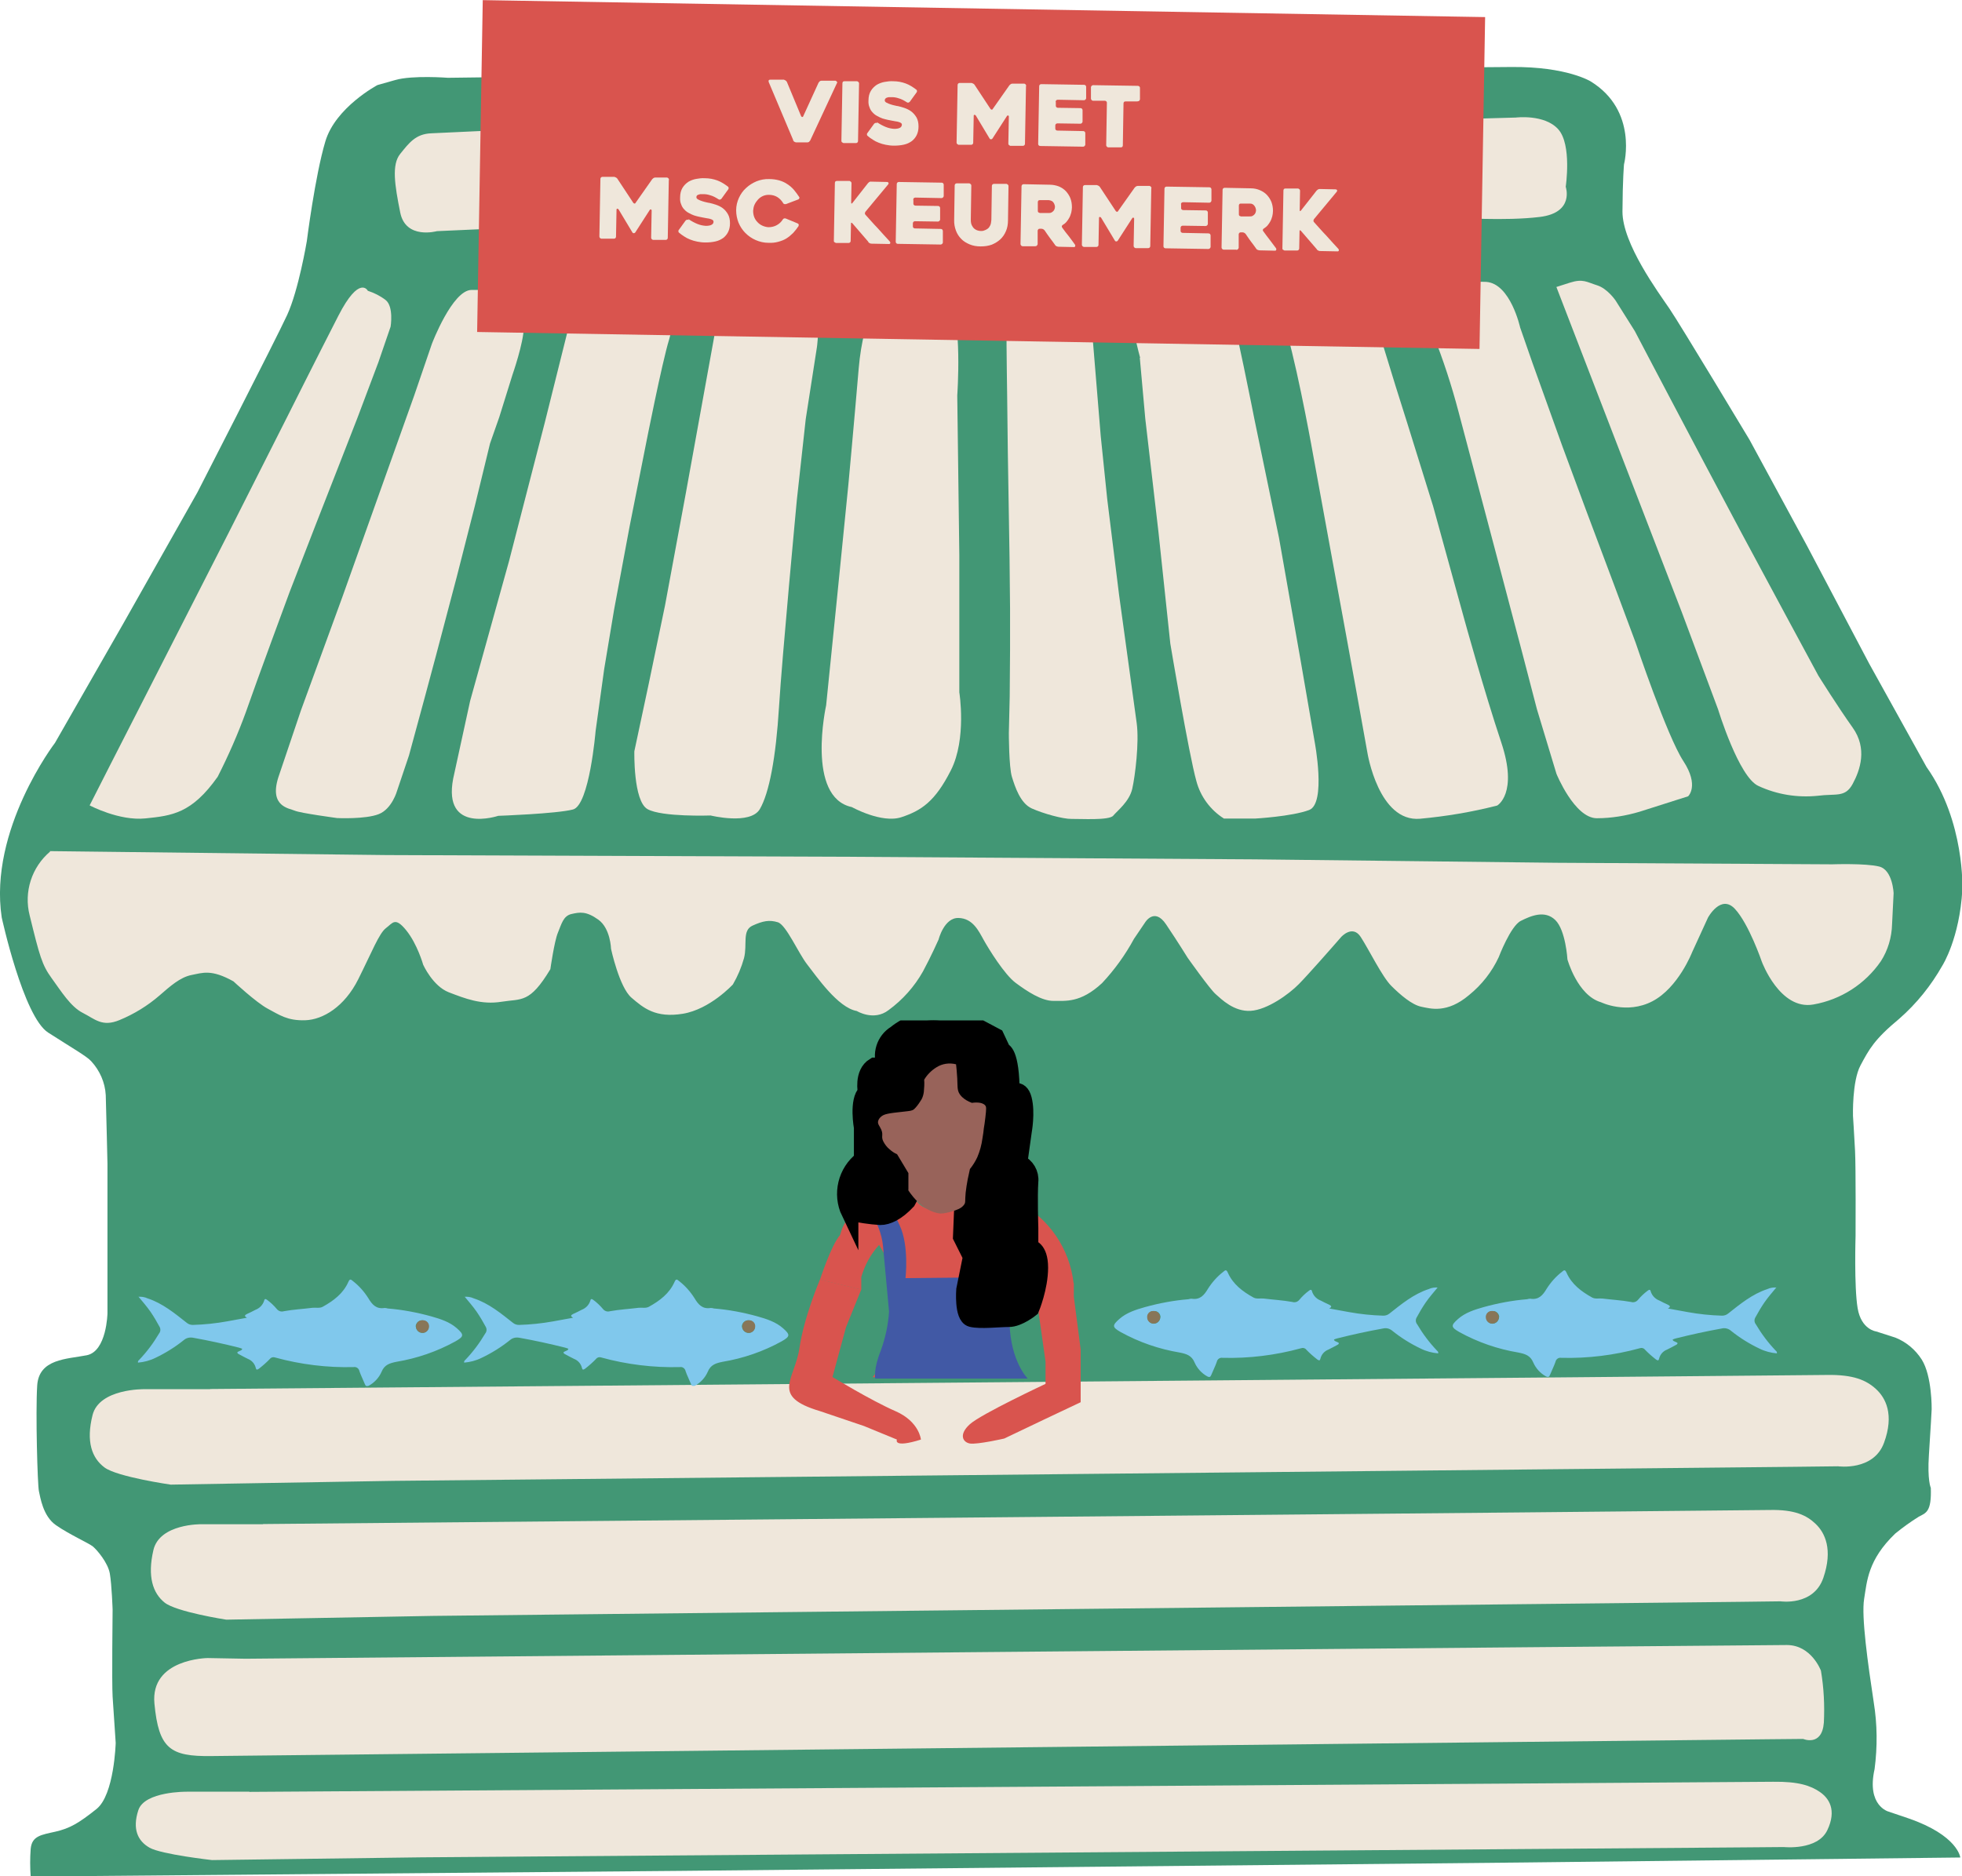 <?xml version="1.0" encoding="UTF-8"?>
<svg id="Laag_2" data-name="Laag 2" xmlns="http://www.w3.org/2000/svg" xmlns:xlink="http://www.w3.org/1999/xlink" viewBox="0 0 114.47 109.49">
  <defs>
    <style>
      .cls-1, .cls-2 {
        fill: none;
      }

      .cls-3 {
        clip-path: url(#clippath);
      }

      .cls-4 {
        fill: #efe7db;
      }

      .cls-5 {
        fill: #80c8ec;
      }

      .cls-6 {
        fill: #98635a;
      }

      .cls-7 {
        fill: #d9544e;
      }

      .cls-8 {
        fill: #429775;
      }

      .cls-9 {
        fill: #4159a5;
      }

      .cls-10 {
        fill: #887658;
      }

      .cls-11 {
        clip-path: url(#clippath-1);
      }

      .cls-12 {
        clip-path: url(#clippath-4);
      }

      .cls-13 {
        clip-path: url(#clippath-3);
      }

      .cls-14 {
        clip-path: url(#clippath-2);
      }

      .cls-15 {
        clip-path: url(#clippath-6);
      }

      .cls-16 {
        clip-path: url(#clippath-5);
      }

      .cls-2 {
        stroke: #000;
        stroke-miterlimit: 10;
      }

      .cls-17 {
        isolation: isolate;
      }
    </style>
    <clipPath id="clippath">
      <rect class="cls-1" x="0" y="3.9" width="114.47" height="105.59"/>
    </clipPath>
    <clipPath id="clippath-1">
      <rect class="cls-1" x="46.05" y="59.55" width="17" height="24.71"/>
    </clipPath>
    <clipPath id="clippath-2">
      <rect class="cls-1" x="23.04" y="6.83" width="68.4" height="6.74"/>
    </clipPath>
    <clipPath id="clippath-3">
      <rect class="cls-1" x="33.43" y="68.24" width="6.22" height="18.93" transform="translate(-41.78 112.92) rotate(-89.03)"/>
    </clipPath>
    <clipPath id="clippath-4">
      <rect class="cls-1" x="14.39" y="68.24" width="6.22" height="18.93" transform="translate(-60.49 93.89) rotate(-89.03)"/>
    </clipPath>
    <clipPath id="clippath-5">
      <rect class="cls-1" x="64.99" y="74.06" width="18.93" height="6.22" transform="translate(-1.3 1.28) rotate(-.97)"/>
    </clipPath>
    <clipPath id="clippath-6">
      <rect class="cls-1" x="84.76" y="74.06" width="18.93" height="6.22" transform="translate(-1.3 1.61) rotate(-.97)"/>
    </clipPath>
  </defs>
  <g id="Laag_1-2" data-name="Laag 1">
    <g id="Group_902" data-name="Group 902">
      <g id="Group_380" data-name="Group 380">
        <g class="cls-3">
          <g id="Group_379" data-name="Group 379">
            <path id="Path_11608" data-name="Path 11608" class="cls-8" d="m22.03,4.96s-2.46,1.3-3.05,3.3c-.6,2.01-1.08,5.82-1.08,5.82,0,0-.48,2.86-1.15,4.31s-5.23,10.34-5.23,10.34l-4.35,7.7-3.96,6.92S-.67,48.42.1,53.54c0,0,1.26,5.79,2.71,6.72s2.25,1.38,2.51,1.67c.5.54.81,1.24.85,1.98.03.96.1,4,.1,4v8.73s-.04,2.22-1.21,2.45-2.79.2-2.89,1.77.02,5.82.1,6.16.23,1.46,1,1.99c.76.53,1.92,1.05,2.15,1.24s.88.94.99,1.59.16,2.09.16,2.09c0,0-.05,4.28,0,5.08s.18,2.7.18,2.7c0,0-.08,3.03-1.12,3.86s-1.56,1.13-2.39,1.32-1.38.24-1.45,1.01c-.04.53-.04,1.07,0,1.61l37.87-.33,49.29-.49,25.42-.29s-.13-1.29-3.04-2.29l-1.15-.39s-1.29-.34-.81-2.48c.17-1.3.16-2.61-.05-3.9-.34-2.25-.73-5-.56-6.03s.21-2.27,1.81-3.81c.44-.36.9-.69,1.38-.99.42-.22.75-.28.7-1.68,0,0-.21-.44-.11-1.93s.16-2.66.16-2.66c0,0,.03-1.93-.58-2.9-.37-.58-.91-1.03-1.54-1.28l-1.12-.36s-.87-.1-1.08-1.36-.12-4.21-.12-4.21c0,0,.02-4-.03-4.97s-.12-2.03-.12-2.03c0,0-.06-2.03.44-2.96s.79-1.5,2.25-2.71c1.02-.89,1.87-1.95,2.53-3.12,0,0,1-1.57,1.16-4.42,0,0,.17-3.97-2.09-7.16l-3.35-6.04-3.64-6.9-3.34-6.16s-4.03-6.71-4.67-7.65-2.75-3.8-2.74-5.67.09-2.75.09-2.75c0,0,.83-3.12-1.93-4.83,0,0-1.38-.88-4.64-.85s-8.75.07-8.75.07l-12.56.1-13.17.13-14.13.16-13.44.17s-2.06-.16-3.07.13l-1.02.29Z"/>
            <path id="Path_11609" data-name="Path 11609" class="cls-4" d="m21.46,16.97s-.48-.96-1.72,1.46-2.97,5.87-2.97,5.87l-3.42,6.77-4.69,9.2-2.2,4.31-1.23,2.42s1.72.92,3.26.76,2.69-.28,4.21-2.43c.62-1.22,1.17-2.47,1.64-3.76.62-1.79,2.56-7.03,2.56-7.03l1.5-3.87,1.47-3.76.99-2.54,1.22-3.24.71-2.07s.19-1.17-.29-1.55c-.31-.24-.67-.42-1.04-.54"/>
            <path id="Path_11610" data-name="Path 11610" class="cls-4" d="m17.56,41.45l2.4-6.57,4.21-11.81,1.03-3.01s1.19-3.13,2.31-3.14,1.91.08,2.37.6.69.69.68,1.59-.66,2.76-.66,2.76l-.77,2.47-.54,1.54-.89,3.66-1.05,4.12-1.19,4.51-.66,2.46-.94,3.46-.69,2.05s-.29,1.06-1.07,1.37-2.43.23-2.43.23c0,0-2.16-.29-2.47-.43s-1.51-.22-.96-1.95"/>
            <path id="Path_11611" data-name="Path 11611" class="cls-4" d="m27.43,40.9l.96-3.45,1.31-4.71,2.09-8.1,1.41-5.65s.87-2.66,3.31-2.19,2.95,1.65,2.53,3.01-1.36,6.14-1.36,6.14l-.95,4.79-.9,4.83-.58,3.48-.5,3.61s-.36,4.33-1.32,4.58-4.36.37-4.36.37c0,0-3.25,1.09-2.63-2.17"/>
            <path id="Path_11612" data-name="Path 11612" class="cls-4" d="m41.85,18.65l-1.84,10.15-1.21,6.53-.95,4.57-.84,3.94s-.07,2.91.77,3.38,3.68.37,3.68.37c0,0,2.31.57,2.87-.37.55-.94.94-3.02,1.12-5.96.18-2.94,1.04-12.08,1.04-12.08l.52-4.73.65-4.18s.48-3.12-1.1-3.3-2.44-.29-2.44-.29c0,0-1.76.27-2.27,1.96"/>
            <path id="Path_11613" data-name="Path 11613" class="cls-4" d="m51.46,16.98s-1.09,1.34-1.36,4.52-.6,6.75-.6,6.75l-.65,6.5-.65,6.41s-1.19,5.37,1.5,5.94c0,0,1.74.97,2.89.59s1.96-.9,2.89-2.74.49-4.55.49-4.55v-8s-.12-9.32-.12-9.32c0,0,.32-4.53-.5-5.57,0,0-.59-.71-1.17-.77-.53-.03-1.07-.03-1.6,0l-1.11.23Z"/>
            <path id="Path_11614" data-name="Path 11614" class="cls-4" d="m60.19,16.75c-.89.31-1.48,1.15-1.47,2.1,0,1.64.04,4.15.04,4.15l.04,3.4.1,6.13.03,2.95v2.47s-.02,2.7-.02,2.7l-.05,2.13s0,1.98.18,2.56.49,1.54,1.16,1.84,1.82.62,2.32.61,2.19.1,2.43-.19.94-.82,1.11-1.57.41-2.71.26-3.82-1.03-7.5-1.03-7.5l-.69-5.58-.38-3.69-.26-3.16-.23-2.79s-.37-2.21-1.21-2.71-1.8-.14-1.8-.14l-.51.14Z"/>
            <path id="Path_11615" data-name="Path 11615" class="cls-4" d="m66.52,20.88s-.68-2.44-.43-3.07.66-1.15,1.16-1.11,2.88-.26,2.88-.26c0,0,1.02-.55,1.47.83s1.59,7.21,1.59,7.21l1.43,6.9,1.26,7.15.82,4.75s.69,3.61-.32,3.99-3.16.5-3.16.5h-1.81c-.79-.5-1.37-1.28-1.61-2.19-.44-1.56-1.52-8.02-1.52-8.02l-.69-6.5-.77-6.62-.32-3.56Z"/>
            <path id="Path_11616" data-name="Path 11616" class="cls-4" d="m75.89,16.69s-1.52.15-.79,2.78c.73,2.63,1.53,7.17,1.53,7.17l1.11,6.07.79,4.31.59,3.24.66,3.67s.65,4.06,3.07,3.85c1.52-.14,3.02-.39,4.5-.77,0,0,1.24-.69.24-3.68s-2.16-7.2-2.16-7.2l-1.82-6.6-1.49-4.79-.69-2.19-.83-2.7-.9-2.37s-.29-.99-1.29-1.04-2.53.27-2.53.27"/>
            <path id="Path_11617" data-name="Path 11617" class="cls-4" d="m83.62,17.34s-.8.3,0,2.19c.58,1.46,1.07,2.96,1.47,4.48l2.12,8.01,1.58,5.99.88,3.38,1.14,3.77s1.05,2.58,2.35,2.59c.85,0,1.69-.14,2.5-.38l2.83-.9s.67-.61-.28-2.06-2.78-6.9-2.78-6.9l-1.27-3.41-1.64-4.37-1.37-3.7-1.74-4.85-.72-2.07s-.56-2.56-1.98-2.66-3.11.86-3.11.86"/>
            <path id="Path_11618" data-name="Path 11618" class="cls-4" d="m90.81,16.76l7.31,18.96,2.12,5.68s1.21,3.97,2.36,4.47c1.08.5,2.27.69,3.45.57,1.08-.14,1.6.12,2.04-.69s.87-2.07,0-3.29-2-3.03-2-3.03l-1.76-3.26-2.71-5.04-2.19-4.12-1.9-3.6-1.29-2.45-.86-1.64-1.12-1.78s-.47-.7-1.08-.89-.82-.4-1.6-.15l-.78.25Z"/>
            <path id="Path_11619" data-name="Path 11619" class="cls-4" d="m14.33,96.8l-2.21-.04s-3.36.03-3.11,2.66.92,3.09,3.31,3.06c2.39-.03,90.77-.98,90.77-.98l2.11-.02s1.1.47,1.21-.95c.05-1.01,0-2.03-.17-3.03,0,0-.55-1.5-1.99-1.5s-89.92.8-89.92.8"/>
            <path id="Path_11620" data-name="Path 11620" class="cls-4" d="m15.35,88.95h-3.6s-2.44-.04-2.8,1.51-.03,2.51.65,3.06c.68.55,3.6,1,3.6,1l12.09-.22,76.22-.82,2.37-.03s1.93.29,2.5-1.37.09-2.63-.44-3.14-1.22-.85-2.69-.82-87.9.82-87.9.82"/>
            <path id="Path_11621" data-name="Path 11621" class="cls-4" d="m14.54,104.56h-3.64s-2.47-.03-2.83,1.08-.03,1.8.66,2.19,3.64.72,3.64.72l12.23-.16,77.08-.58,2.4-.02s1.96.21,2.53-.98.09-1.88-.44-2.24-1.23-.61-2.72-.59-88.89.59-88.89.59"/>
            <path id="Path_11622" data-name="Path 11622" class="cls-4" d="m12.27,81.07h-3.87s-2.61-.04-3,1.51-.04,2.51.7,3.06,3.86,1,3.86,1l12.97-.22,81.77-.82,2.54-.03s2.07.29,2.68-1.37.09-2.63-.47-3.14-1.3-.85-2.89-.82-94.31.82-94.31.82"/>
            <path id="Path_11623" data-name="Path 11623" class="cls-4" d="m2.93,49.69c-1.08.91-1.55,2.36-1.2,3.73.58,2.37.72,2.89,1.28,3.66s1.11,1.67,1.82,2.03,1.13.84,2.14.42c.85-.35,1.65-.84,2.34-1.44.61-.53,1.2-1.06,1.86-1.19s1.16-.35,2.45.37c0,0,1.33,1.24,2.01,1.6s1.13.7,2.17.67,2.3-.79,3.1-2.39,1.22-2.69,1.62-2.99.53-.67,1.18.13.99,2.01.99,2.01c0,0,.56,1.25,1.5,1.61s1.89.74,3.07.55,1.64.11,2.85-1.9c0,0,.23-1.63.44-2.13s.31-.98.79-1.09.86-.18,1.57.33.74,1.7.74,1.7c0,0,.48,2.24,1.19,2.85s1.41,1.2,3,.94,2.92-1.71,2.92-1.71c.28-.48.5-1,.65-1.54.2-.79-.12-1.61.49-1.89s.99-.35,1.48-.2,1.2,1.81,1.72,2.47,1.78,2.52,2.89,2.71c0,0,.99.61,1.85-.05.82-.6,1.51-1.37,2.01-2.26.47-.87.91-1.86.91-1.86,0,0,.32-1.28,1.16-1.26s1.18.76,1.47,1.28,1.21,2.02,1.87,2.51,1.52,1.06,2.21,1.05,1.56.14,2.83-1.04c.73-.78,1.35-1.64,1.86-2.58l.65-.96s.54-.9,1.22.11,1.26,1.95,1.26,1.95c0,0,1.28,1.81,1.63,2.12s1.08,1.04,2.05.98,2.23-.97,2.81-1.56,1.98-2.19,1.98-2.19l.49-.56s.66-.74,1.14,0,1.25,2.32,1.78,2.85,1.21,1.11,1.75,1.22,1.5.41,2.79-.68c.74-.6,1.33-1.35,1.73-2.21,0,0,.69-1.82,1.29-2.12s1.4-.64,2.01-.05.71,2.3.71,2.3c0,0,.58,2.1,1.96,2.5,0,0,1.49.73,3-.06s2.31-2.85,2.31-2.85l.93-2.03s.75-1.39,1.57-.51,1.57,3.08,1.57,3.08c0,0,1.05,2.85,3.01,2.5,1.6-.28,3.02-1.19,3.94-2.53.41-.64.63-1.39.65-2.15l.09-1.81s-.05-1.36-.84-1.56-2.74-.13-2.74-.13l-16.09-.09-17.6-.2-23.84-.15-26.82-.1-19.66-.23Z"/>
          </g>
        </g>
      </g>
      <g id="Group_391" data-name="Group 391">
        <g class="cls-11">
          <g id="Group_390" data-name="Group 390">
            <path id="Path_11624" data-name="Path 11624" class="cls-7" d="m51.3,79.88c.69-.93,1.08-2.05,1.11-3.2.14-1.05-.06-2.13-.56-3.06l-.56-.97c-.49.54-.84,1.18-1.04,1.88v.73l-2.41-.58s.65-2.01,1.17-2.6c.05-.18.11-.36.19-.53.19-.39.47-.73.82-.99.98-.59,2.05-1.03,3.16-1.3,0,.27.09.53.24.76.32.47.93.7,1.58.62.17,0,.34-.02.5-.08.39-.16.71-.47.87-.86.19-.13.41-.2.64-.23.39-.04.66.11,1.05.27.43.17.87.31,1.33.41,1.81.94,3.03,2.73,3.25,4.76l-1.52.13-.76-.04c-.07-.04-.13-.08-.19-.13-.31-.28-.33-.66-.41-.97-.11-.37-.3-.71-.57-.99-.24.35-.44.71-.61,1.1-.29.66-.55,1.54-.43,2.41l1.05,2.79.35,1.16h-8.64l.38-.48Z"/>
            <path id="Path_11625" data-name="Path 11625" class="cls-7" d="m47.84,74.67s-.93,2.17-1.2,4.01-1.72,2.8,1.2,3.67l2.57.87,1.92.79s-.26.52,1.4,0c0,0-.09-1.05-1.49-1.66s-3.67-1.99-3.67-1.99l.79-2.91.89-2.2-2.41-.58Z"/>
            <path id="Path_11626" data-name="Path 11626" class="cls-7" d="m60.37,75l.63,4.46v1.3s-3.74,1.75-4.41,2.35-.42,1.06,0,1.13,2-.29,2-.29l2.41-1.15,2.05-.97v-3.08l-.4-3.08v-.79l-2.28.1Z"/>
            <path id="Path_11627" data-name="Path 11627" class="cls-9" d="m50.25,70.04s1.13,1.15,1.27,2.7.35,3.8.35,3.8c-.05.79-.22,1.56-.49,2.3-.42,1.04-.32,1.61-.32,1.61h8.9s-.99-.98-1.06-3.22,0-2.7,0-2.7l-6.07.06s.22-1.89-.34-3.08-.7-1.47-.7-1.47h-1.55Z"/>
            <path id="Path_11628" data-name="Path 11628" d="m49.58,70.75c-.51-1.07-.2-2.35.74-3.07v-1.88s-.29-1.58.23-2.05c0,0-.23-1.11.47-1.53h.65c-.3-.68-.05-1.49.59-1.88.72-.59,1.64-.87,2.56-.77,1.6.15,2.31.42,2.31.42l.96.51.39.83s.51,0,.51,2.5c0,0,.51-.45.71.32s0,1.86,0,1.86l-.26,1.86c.43.18.69.63.64,1.09-.06.83,0,2.7,0,2.7v1.16s.57,0,.57,1.16-.51,2.38-.51,2.38c0,0-.71.58-1.28.58s-1.67.13-2.18,0-.39-1.67-.39-1.67l.39-1.93-.58-1.16.09-2.17s.09-1.79.54-2.42.54-3.05.54-3.05c0,0-1.52,0-1.52-1.08l-.09-1.17s-.99-.54-1.53.72c0,0-.18,1.61-.72,1.79s-1.7.18-1.7.63.2.99.72,1.79c.48.73.7.83.81,1.27.15.6-.08,1.19-.31,1.6-.62.66-1.16.9-1.57.9-.6-.04-1.19-.13-1.78-.26"/>
            <path id="Path_11629" data-name="Path 11629" class="cls-2" d="m49.58,70.75c-.51-1.07-.2-2.35.74-3.07v-1.88s-.29-1.58.23-2.05c0,0-.23-1.11.47-1.53h.65c-.3-.68-.05-1.49.59-1.88.72-.59,1.64-.87,2.56-.77,1.6.15,2.31.42,2.31.42l.96.51.39.83s.51,0,.51,2.5c0,0,.51-.45.71.32s0,1.86,0,1.86l-.26,1.86c.43.18.69.63.64,1.09-.06.83,0,2.7,0,2.7v1.16s.57,0,.57,1.16-.51,2.38-.51,2.38c0,0-.71.58-1.28.58s-1.67.13-2.18,0-.39-1.67-.39-1.67l.39-1.93-.58-1.16.09-2.17s.09-1.79.54-2.42.54-3.05.54-3.05c0,0-1.52,0-1.52-1.08l-.09-1.17s-.99-.54-1.53.72c0,0-.18,1.61-.72,1.79s-1.7.18-1.7.63.2.99.72,1.79c.48.73.7.83.81,1.27.15.6-.08,1.19-.31,1.6-.62.66-1.16.9-1.57.9-.6-.04-1.19-.13-1.78-.26Z"/>
            <path id="Path_11630" data-name="Path 11630" class="cls-6" d="m52.98,69.44s.77,1.29,1.91,1.38c.22-.01.43-.06.64-.12.29-.09.57-.18.72-.4.1-.14.04-.19.09-.7.03-.26.07-.52.12-.78.05-.25.1-.46.13-.6.17-.21.32-.45.43-.69.15-.35.25-.72.3-1.1.04-.24.07-.44.08-.58.03-.17.06-.38.09-.64.06-.52.06-.62-.01-.7-.18-.22-.64-.17-.78-.15-.49-.19-.67-.43-.75-.58-.1-.21-.08-.37-.1-.84-.02-.36-.05-.65-.07-.83-.39-.1-.81-.04-1.15.18-.29.18-.54.43-.71.72.02.24,0,.48-.02.71-.02.15-.06.3-.13.43-.03.05-.06.09-.09.14-.1.16-.22.32-.36.45-.11.08-.21.09-.57.13-.94.1-1.18.14-1.36.31-.08.07-.14.16-.16.26-.03.17.09.26.19.49.13.32-.03.39.12.69.09.17.21.33.36.45.13.12.28.22.44.29l.66,1.1v.99Z"/>
          </g>
        </g>
      </g>
      <g id="Group_396" data-name="Group 396">
        <g class="cls-14">
          <g id="Group_395" data-name="Group 395">
            <path id="Path_11637" data-name="Path 11637" class="cls-4" d="m25.49,13.49s-1.82.51-2.14-1.09-.51-2.79,0-3.42c.51-.63.89-1.16,1.8-1.2.91-.05,4.87-.22,4.87-.22l7.13-.21,6.99-.1h9.98s9.93.1,9.93.1l4.73-.08,7.18-.12,9.64-.21,2.84-.08s1.67-.21,2.47.68c.81.89.44,3.36.44,3.36,0,0,.53,1.51-1.51,1.76-2.03.25-4.92.04-4.92.04l-7.62.06-5.16.04-6.36.05-5.5.06-15.27.17-11.87.09-4.09.16-3.57.16Z"/>
          </g>
        </g>
      </g>
      <g id="Group_571" data-name="Group 571">
        <g class="cls-13">
          <g id="Group_570" data-name="Group 570">
            <path id="Path_14481" data-name="Path 14481" class="cls-5" d="m27.1,75.66c.26.31.5.59.71.89.19.28.37.58.53.88.07.12.06.28-.03.39-.33.56-.72,1.08-1.17,1.55-.05.03-.07.09-.06.15.35-.03.7-.12,1.02-.28.59-.28,1.15-.63,1.66-1.04.15-.13.35-.17.55-.13.89.16,1.76.35,2.64.57.07.02.14.04.21.07-.02.11-.11.1-.17.14-.04.03-.12.03-.11.09,0,.04.06.08.11.1.17.09.33.18.5.26.23.09.4.28.46.52.03.13.07.13.18.06.23-.18.45-.37.65-.58.07-.09.19-.12.3-.08,1.49.41,3.04.6,4.58.56.16-.03.31.08.34.24.09.26.22.51.32.76.05.13.12.15.24.08.32-.18.58-.46.73-.8.17-.42.48-.51.88-.59,1.2-.2,2.36-.6,3.43-1.19.51-.29.51-.39.08-.77-.42-.37-.96-.54-1.49-.69-.83-.23-1.68-.39-2.54-.46-.06-.02-.12-.03-.18-.03-.49.08-.73-.2-.95-.57-.24-.38-.54-.72-.9-1-.12-.1-.18-.15-.27.06-.3.67-.86,1.09-1.49,1.44-.18.1-.4.04-.6.06-.55.07-1.12.1-1.67.2-.16.05-.32-.01-.42-.14-.16-.19-.34-.36-.54-.51-.08-.06-.16-.11-.19.04-.08.25-.27.44-.51.53-.16.08-.32.17-.49.24-.14.07-.17.13,0,.22-.38.07-.77.14-1.15.21-.66.12-1.33.19-2.01.21-.13,0-.25-.04-.35-.12-.71-.56-1.41-1.14-2.29-1.43-.17-.08-.37-.11-.56-.09m16.2,1.73c.01-.21.19-.37.4-.36.2.01.36.17.36.37,0,.2-.16.37-.36.37,0,0,0,0,0,0-.21,0-.38-.17-.39-.38"/>
            <path id="Path_14482" data-name="Path 14482" class="cls-10" d="m43.3,77.4c0,.21.17.38.39.38.2,0,.37-.16.37-.36,0,0,0,0,0,0,.02-.19-.13-.36-.32-.37-.02,0-.04,0-.06,0-.19-.01-.36.13-.37.32,0,.01,0,.02,0,.04"/>
          </g>
        </g>
      </g>
      <g id="Group_572" data-name="Group 572">
        <g class="cls-12">
          <g id="Group_570-2" data-name="Group 570-2">
            <path id="Path_14481-2" data-name="Path 14481-2" class="cls-5" d="m8.07,75.66c.26.31.5.59.71.89.19.28.37.58.53.88.07.12.06.28-.03.39-.33.56-.72,1.08-1.17,1.55-.05.03-.07.09-.06.15.35-.03.7-.12,1.02-.28.59-.28,1.15-.63,1.66-1.04.15-.13.35-.17.55-.13.89.16,1.76.35,2.64.57.07.02.14.04.21.07-.02.11-.11.1-.17.14-.04.03-.12.03-.11.09,0,.04.06.08.11.1.17.09.33.18.5.26.23.09.4.28.46.52.03.13.07.13.18.06.23-.18.45-.37.65-.58.07-.09.19-.12.3-.08,1.49.41,3.04.6,4.58.56.16-.03.31.08.34.24.09.26.22.51.32.76.05.13.12.15.24.08.32-.18.58-.46.73-.8.17-.42.48-.51.88-.59,1.2-.2,2.36-.6,3.43-1.19.51-.29.51-.39.08-.77-.42-.37-.96-.54-1.49-.69-.83-.23-1.68-.39-2.54-.46-.06-.02-.12-.03-.18-.03-.49.08-.73-.2-.95-.57-.24-.38-.54-.72-.9-1-.12-.1-.18-.15-.27.06-.3.67-.86,1.09-1.49,1.44-.18.1-.4.04-.6.06-.55.07-1.12.1-1.67.2-.16.05-.32-.01-.42-.14-.16-.19-.34-.36-.54-.51-.08-.06-.16-.11-.19.04-.08.25-.27.44-.51.53-.16.08-.32.17-.49.24-.14.07-.17.13,0,.22-.38.07-.77.14-1.15.21-.66.12-1.33.19-2.01.21-.13,0-.25-.04-.35-.12-.71-.56-1.41-1.14-2.29-1.43-.17-.08-.37-.11-.56-.09m16.2,1.73c.01-.21.19-.37.4-.36.2.01.36.17.36.37,0,.2-.16.37-.36.37,0,0,0,0,0,0-.21,0-.38-.17-.39-.38"/>
            <path id="Path_14482-2" data-name="Path 14482-2" class="cls-10" d="m24.27,77.4c0,.21.17.38.39.38.2,0,.37-.16.37-.36,0,0,0,0,0,0,.02-.19-.13-.36-.32-.37-.02,0-.04,0-.06,0-.19-.01-.36.13-.37.32,0,.01,0,.02,0,.04"/>
          </g>
        </g>
      </g>
      <g id="Group_573" data-name="Group 573">
        <g class="cls-16">
          <g id="Group_570-3" data-name="Group 570-3">
            <path id="Path_14481-3" data-name="Path 14481-3" class="cls-5" d="m83.89,75.12c-.26.31-.5.59-.71.89-.19.28-.37.58-.53.88-.07.12-.06.28.03.39.33.56.72,1.08,1.17,1.55.05.03.07.09.06.15-.35-.03-.7-.12-1.02-.28-.59-.28-1.15-.63-1.66-1.04-.15-.13-.35-.18-.55-.13-.89.16-1.76.35-2.64.57-.07.02-.14.04-.21.07.02.11.11.1.17.14.04.03.12.03.11.09,0,.04-.06.08-.11.1-.17.09-.33.18-.5.26-.23.09-.4.28-.46.52-.03.13-.07.13-.18.06-.23-.18-.45-.37-.65-.58-.07-.09-.19-.12-.3-.08-1.49.41-3.04.6-4.58.56-.16-.03-.31.08-.34.24-.09.26-.22.51-.32.76-.05.13-.12.15-.24.08-.32-.18-.58-.46-.73-.8-.17-.42-.48-.51-.88-.59-1.2-.2-2.36-.6-3.43-1.19-.51-.29-.51-.39-.08-.77.42-.37.96-.54,1.49-.69.83-.23,1.68-.39,2.54-.46.06-.02.12-.03.18-.03.49.08.73-.2.95-.57.24-.38.54-.72.9-1,.12-.1.18-.15.27.06.3.67.86,1.09,1.49,1.44.18.1.4.04.6.06.55.07,1.12.1,1.67.2.16.05.32-.01.42-.14.16-.19.34-.36.54-.51.08-.06.16-.11.19.04.08.25.27.44.51.53.16.08.32.17.49.24.14.07.17.13,0,.22.38.07.77.14,1.15.21.66.12,1.33.19,2.01.21.13,0,.25-.04.35-.12.71-.56,1.41-1.14,2.29-1.43.17-.08.37-.11.56-.09m-16.2,1.73c0-.19-.15-.35-.34-.36-.01,0-.02,0-.04,0-.19-.02-.36.12-.38.31,0,.02,0,.04,0,.06,0,.2.16.37.36.37,0,0,0,0,0,0,.21,0,.38-.17.39-.38"/>
            <path id="Path_14482-3" data-name="Path 14482-3" class="cls-10" d="m67.69,76.86c0,.21-.17.38-.39.38-.2,0-.37-.16-.37-.36,0,0,0,0,0,0-.02-.19.13-.36.32-.37.02,0,.04,0,.06,0,.19-.01.36.13.37.32,0,.01,0,.02,0,.04"/>
          </g>
        </g>
      </g>
      <g id="Group_574" data-name="Group 574">
        <g class="cls-15">
          <g id="Group_570-4" data-name="Group 570-4">
            <path id="Path_14481-4" data-name="Path 14481-4" class="cls-5" d="m103.65,75.12c-.26.31-.5.59-.71.89-.19.28-.37.58-.53.88-.07.12-.06.28.03.39.33.56.72,1.08,1.17,1.55.05.03.07.09.06.15-.35-.03-.7-.12-1.02-.28-.59-.28-1.15-.63-1.66-1.04-.15-.13-.35-.18-.55-.13-.89.16-1.76.35-2.64.57-.07.02-.14.04-.21.07.02.11.11.1.17.14.04.03.12.03.11.09,0,.04-.06.08-.11.1-.17.09-.33.18-.5.26-.23.09-.4.28-.46.52-.03.13-.07.13-.18.06-.23-.18-.45-.37-.65-.58-.07-.09-.19-.12-.3-.08-1.49.41-3.04.6-4.58.56-.16-.03-.31.08-.34.24-.09.26-.22.51-.32.76-.05.13-.12.15-.24.08-.32-.18-.58-.46-.73-.8-.17-.42-.48-.51-.88-.59-1.2-.2-2.36-.6-3.43-1.19-.51-.29-.51-.39-.08-.77.42-.37.96-.54,1.49-.69.83-.23,1.68-.39,2.54-.46.06-.02.12-.03.18-.03.49.08.73-.2.95-.57.24-.38.54-.72.9-1,.12-.1.18-.15.27.06.3.67.86,1.09,1.49,1.44.18.1.4.04.6.06.55.07,1.12.1,1.67.2.16.05.32-.01.42-.14.16-.19.34-.36.54-.51.08-.06.16-.11.19.04.08.25.27.44.51.53.16.08.32.17.49.24.14.07.17.13,0,.22.38.07.77.14,1.15.21.66.12,1.33.19,2.01.21.13,0,.25-.04.35-.12.71-.56,1.41-1.14,2.29-1.43.17-.08.37-.11.56-.09m-16.2,1.73c0-.19-.15-.35-.34-.36-.01,0-.02,0-.04,0-.19-.02-.36.12-.38.31,0,.02,0,.04,0,.06,0,.2.16.37.36.37,0,0,0,0,0,0,.21,0,.38-.17.39-.38"/>
            <path id="Path_14482-4" data-name="Path 14482-4" class="cls-10" d="m87.45,76.86c0,.21-.17.38-.39.38-.2,0-.37-.16-.37-.36,0,0,0,0,0,0-.02-.19.13-.36.32-.37.02,0,.04,0,.06,0,.19-.01.36.13.37.32,0,.01,0,.02,0,.04"/>
          </g>
        </g>
      </g>
      <rect id="Rectangle_307" data-name="Rectangle 307" class="cls-7" x="47.56" y="-19.06" width="19.37" height="58.49" transform="translate(46.09 67.25) rotate(-89.03)"/>
      <g id="Vis_met_Msc_keurmerk" data-name="Vis met Msc keurmerk" class="cls-17">
        <g class="cls-17">
          <path class="cls-4" d="m46.28,8.18l-1.43-3.39s-.02-.07,0-.1c.02-.03.04-.04.09-.04h.8s.06.03.1.05c.03.02.05.05.07.08l.83,2s.04.05.06.05c.03,0,.05-.01.06-.04l.9-1.97s.04-.05.07-.08c.03-.02.06-.03.1-.03h.82s.06.03.08.06c.02.03.02.06,0,.08l-1.56,3.35s-.04.05-.07.08c-.03.02-.06.03-.1.03h-.66s-.07-.02-.1-.04c-.03-.02-.05-.05-.07-.08Z"/>
          <path class="cls-4" d="m49.95,8.35h-.74s-.06-.03-.09-.05c-.02-.02-.03-.05-.03-.08l.06-3.37s.01-.06.03-.08c.02-.02.05-.03.09-.03h.74s.06.03.08.05c.02.02.03.05.03.08l-.06,3.37s-.01.06-.04.08c-.02.02-.05.03-.08.03Z"/>
          <path class="cls-4" d="m51.16,7.13c.18.12.35.21.52.28.17.07.34.1.49.11.14,0,.26-.02.33-.06.08-.04.11-.1.12-.18,0-.04-.02-.08-.05-.1s-.08-.05-.13-.06c-.05-.02-.12-.03-.19-.04-.07-.01-.15-.03-.22-.04-.07-.01-.16-.03-.25-.05-.1-.02-.2-.05-.3-.08-.1-.04-.2-.08-.3-.14-.1-.05-.19-.12-.27-.21-.08-.08-.14-.18-.18-.3-.05-.11-.07-.25-.06-.4,0-.23.05-.41.14-.56.09-.15.21-.26.34-.35.14-.08.29-.14.46-.17.17-.03.33-.05.49-.04.28,0,.52.05.74.13.22.08.42.21.62.36.03.02.04.05.04.08,0,.03,0,.06-.03.09l-.39.54s-.05.04-.08.05c-.03,0-.06,0-.09-.02-.17-.11-.32-.19-.47-.23-.14-.05-.28-.07-.4-.07-.04,0-.08,0-.13,0-.05,0-.09,0-.14.02-.04.01-.08.03-.11.06-.03.03-.04.06-.04.11,0,.05.03.09.1.13.07.04.15.07.24.1.09.03.17.05.26.07.08.02.13.03.16.03.12.03.25.06.39.11.14.05.27.11.39.2s.22.2.31.35c.08.14.12.32.12.53,0,.2-.04.37-.11.51-.07.14-.17.26-.29.35-.13.09-.27.16-.45.2-.17.04-.37.06-.58.06-.17,0-.33-.02-.48-.05-.15-.03-.29-.07-.41-.12-.13-.05-.25-.11-.35-.18-.11-.07-.21-.14-.3-.22-.03-.02-.04-.05-.04-.08,0-.03,0-.06.03-.09l.39-.54s.05-.04.08-.05c.03,0,.06,0,.09.02Z"/>
          <path class="cls-4" d="m59.86,5.03l-.06,3.37s-.01.06-.04.08c-.02.02-.05.03-.08.03h-.74s-.06-.03-.08-.05c-.02-.02-.03-.05-.03-.08l.03-1.59s-.01-.05-.04-.05c-.03,0-.05,0-.07.03l-.85,1.32s-.04.04-.08.04c-.04,0-.06-.01-.08-.04l-.81-1.35s-.04-.04-.07-.04c-.03,0-.05.02-.05.05l-.03,1.59s-.01.06-.04.08c-.02.02-.05.03-.08.03h-.74s-.06-.03-.08-.05c-.02-.02-.03-.05-.03-.08l.06-3.37s.01-.06.04-.08c.02-.02.05-.03.08-.03h.69s.07.02.1.04c.04.02.06.04.08.07l.93,1.41s.04.04.07.04.05-.01.06-.04l.97-1.38s.05-.05.08-.07.07-.03.1-.03h.69s.06.02.08.05c.02.02.03.05.03.08Z"/>
          <path class="cls-4" d="m61.6,5.96v.21s0,.06.03.08c.02.02.05.04.08.04l1.34.02s.06.01.08.04c.02.02.03.05.03.08v.68s-.02.06-.05.08c-.02.02-.05.03-.08.03l-1.34-.02s-.06.01-.08.03c-.02.02-.04.05-.04.08v.19s0,.06.03.08c.02.02.05.04.08.04l1.53.03s.06.01.08.04c.02.02.03.05.03.08v.68s-.02.06-.05.08c-.02.02-.05.03-.08.03l-2.51-.04s-.06-.01-.08-.04c-.02-.02-.03-.05-.03-.08l.06-3.38s.01-.06.04-.08c.02-.02.05-.03.08-.03l2.51.04s.06.01.08.04c.02.02.03.05.03.08v.67s-.02.06-.05.08-.05.03-.08.03l-1.53-.03s-.06.01-.08.03c-.02.02-.04.05-.04.08Z"/>
          <path class="cls-4" d="m66.36,5.92h-.69s-.06,0-.08.02c-.02.02-.04.05-.04.08l-.04,2.47s-.01.06-.03.08-.05.03-.09.03h-.74s-.06-.02-.08-.05c-.02-.02-.03-.05-.03-.08l.04-2.47s0-.06-.03-.08c-.02-.02-.05-.04-.09-.04h-.7s-.06-.02-.08-.05-.03-.05-.03-.08v-.67s.02-.06.05-.08c.02-.02.05-.03.08-.03l2.61.04s.06.01.09.04c.02.02.03.05.03.08v.67s-.02.06-.04.08-.05.03-.09.03Z"/>
        </g>
        <g class="cls-17">
          <path class="cls-4" d="m39.02,10.52l-.06,3.37s-.01.06-.04.08c-.02.02-.05.03-.08.03h-.74s-.06-.02-.08-.05c-.02-.02-.03-.05-.03-.08l.03-1.59s-.01-.05-.04-.06c-.03,0-.05,0-.07.03l-.85,1.32s-.04.04-.08.04c-.04,0-.06-.01-.08-.04l-.81-1.35s-.04-.04-.07-.04c-.03,0-.05.02-.05.05l-.03,1.59s-.01.06-.04.08c-.02.02-.05.03-.08.03h-.74s-.06-.02-.08-.05c-.02-.02-.03-.05-.03-.08l.06-3.37s.01-.06.04-.08c.02-.02.05-.03.08-.03h.69s.07.02.1.04c.04.02.06.04.08.07l.93,1.41s.04.04.07.04c.03,0,.05-.01.06-.04l.97-1.38s.05-.05.08-.07.07-.03.1-.03h.69s.06.02.08.05c.02.02.03.05.03.08Z"/>
          <path class="cls-4" d="m40.17,12.79c.18.12.35.21.52.28.17.07.34.1.49.11.14,0,.26-.02.33-.06.08-.04.12-.1.12-.18,0-.04-.02-.08-.05-.1-.03-.02-.08-.05-.13-.06-.05-.02-.12-.03-.19-.04s-.15-.03-.22-.04c-.07-.01-.16-.03-.25-.05-.1-.02-.2-.05-.3-.08-.1-.04-.2-.08-.3-.14-.1-.05-.19-.12-.27-.21-.08-.08-.14-.18-.18-.3-.05-.11-.07-.25-.06-.4,0-.23.05-.41.14-.56.09-.15.21-.26.34-.35.14-.08.29-.14.46-.17.17-.03.33-.05.49-.04.28,0,.52.05.74.13.22.08.42.21.62.36.03.02.04.05.04.08,0,.03,0,.06-.03.09l-.39.54s-.05.04-.08.05c-.03,0-.06,0-.09-.02-.17-.11-.32-.19-.47-.23-.14-.05-.28-.07-.4-.07-.04,0-.08,0-.13,0-.05,0-.09,0-.14.02-.04.01-.08.03-.11.05-.03.03-.04.06-.04.11,0,.05.03.09.1.13s.15.07.24.1c.09.03.17.05.26.07.08.02.13.03.16.03.12.03.25.06.39.11.14.05.27.11.39.2.12.09.22.21.3.35s.12.32.12.53c0,.2-.04.37-.11.51-.07.14-.17.26-.29.35-.13.09-.27.16-.45.2s-.37.06-.58.06c-.17,0-.33-.02-.48-.05-.15-.03-.29-.07-.41-.12-.13-.05-.25-.11-.35-.18-.11-.07-.21-.14-.3-.22-.03-.02-.04-.05-.04-.08s0-.06.03-.09l.39-.54s.05-.04.08-.05c.03,0,.06,0,.09.02Z"/>
          <path class="cls-4" d="m46.6,13.18c-.1.15-.21.29-.32.41-.12.12-.25.23-.39.32-.14.09-.3.15-.48.2-.18.05-.37.07-.58.06-.26,0-.51-.06-.74-.16-.23-.1-.43-.24-.6-.41-.17-.17-.3-.37-.4-.6-.09-.23-.14-.47-.14-.73s.06-.5.16-.72.24-.42.42-.58c.18-.17.38-.29.61-.39.23-.09.48-.14.74-.13.22,0,.41.03.59.08.17.05.33.12.47.22.14.09.27.2.38.33.11.13.21.27.31.42.02.03.02.05,0,.08-.01.03-.03.05-.06.06l-.71.27s-.07.01-.1,0c-.03-.01-.06-.03-.07-.06-.09-.15-.21-.27-.34-.35s-.3-.13-.49-.13c-.12,0-.24.02-.35.07s-.21.12-.29.21c-.08.09-.15.19-.2.3-.05.11-.07.23-.08.35,0,.13.02.25.06.36.04.11.11.22.19.3.08.09.18.16.29.21.11.05.23.08.35.09.18,0,.35-.04.49-.12.15-.08.27-.2.35-.33.02-.03.04-.05.07-.06s.06-.01.1,0l.7.29s.05.03.06.06c0,.03,0,.06-.01.09Z"/>
          <path class="cls-4" d="m50.67,14.12l-.94-1.09s-.04-.04-.06-.03c-.02,0-.02.03-.02.06l-.02,1.01s-.01.06-.04.08-.05.03-.08.03h-.74s-.06-.03-.09-.05-.03-.05-.03-.08l.06-3.38s.01-.06.03-.08.05-.03.09-.03h.74s.06.03.08.05.03.05.03.08l-.02,1.13s0,.05.02.06c.01,0,.03,0,.05-.03l.91-1.16s.05-.05.08-.07c.04-.02.07-.03.11-.02l.94.02s.06.02.07.05,0,.06-.02.09l-1.33,1.6s-.03.06-.03.09c0,.03.01.06.04.09.11.12.23.25.35.39.12.13.24.27.37.4.12.14.24.27.36.4.12.13.23.25.34.37.02.03.03.06.02.09,0,.03-.03.05-.07.05l-1.02-.02s-.07,0-.11-.03c-.04-.02-.07-.04-.09-.07Z"/>
          <path class="cls-4" d="m53.29,11.67v.21s0,.06.03.08c.02.02.05.04.08.04l1.34.02s.06.01.08.04.03.05.03.08v.68s-.02.06-.05.08-.05.03-.08.03l-1.34-.02s-.06.01-.08.03c-.02.02-.04.05-.04.08v.19s0,.06.03.08c.02.02.05.04.08.04l1.53.03s.06.01.08.04.03.05.03.08v.68s-.02.06-.05.08-.05.03-.08.03l-2.51-.04s-.06-.01-.08-.04-.03-.05-.03-.08l.06-3.38s.01-.06.04-.08c.02-.02.05-.03.08-.03l2.51.04s.06.01.08.04.03.05.03.08v.67s-.02.06-.05.08c-.02.02-.05.03-.08.03l-1.53-.03s-.06.01-.08.03c-.02.02-.04.05-.04.08Z"/>
          <path class="cls-4" d="m55.7,10.81s.01-.06.04-.08c.02-.02.05-.03.08-.03h.74s.06.03.08.05c.02.02.03.05.03.08l-.03,2c0,.13.02.24.06.32.04.08.09.15.15.2.06.05.12.08.19.1.07.02.13.03.19.03.06,0,.12,0,.19-.03.07-.02.13-.05.2-.1s.11-.11.15-.19c.04-.08.06-.19.07-.32l.03-2s.01-.06.04-.08c.02-.02.05-.03.08-.03h.74s.06.03.08.05c.02.02.03.05.03.08l-.03,2c0,.23-.04.45-.12.63-.08.19-.19.35-.33.48-.14.13-.31.23-.5.31-.2.07-.41.1-.65.1-.24,0-.45-.04-.64-.12-.19-.08-.36-.18-.49-.32-.14-.14-.24-.3-.31-.49-.07-.19-.11-.4-.1-.64l.03-2Z"/>
          <path class="cls-4" d="m60.39,14.37h-.74s-.06-.02-.08-.05-.03-.05-.03-.08l.06-3.38s.01-.06.04-.08c.02-.02.05-.03.08-.03l1.53.03c.19,0,.37.04.53.1.16.07.3.16.41.28s.2.26.26.41c.06.16.09.33.09.53,0,.1-.02.21-.04.31-.03.1-.06.2-.11.29-.05.09-.1.17-.17.25s-.14.13-.22.18c-.03.02-.04.04-.05.07,0,.03,0,.05.02.08.12.17.25.34.39.51.13.18.26.34.36.49.02.03.02.06.01.09-.01.03-.03.05-.06.05l-.92-.02s-.07-.01-.11-.03-.07-.04-.08-.07c-.1-.14-.2-.28-.31-.42s-.2-.29-.3-.43c-.02-.03-.05-.05-.08-.07-.04-.02-.07-.03-.1-.03h-.11s-.06,0-.08.03c-.02.02-.04.05-.04.08v.8s-.03.06-.05.08c-.02.02-.05.03-.09.03Zm.27-1.94h.52s.08,0,.12-.01c.04-.01.08-.04.12-.07s.07-.07.09-.11c.02-.05.04-.1.04-.16,0-.03,0-.07-.02-.12-.01-.04-.03-.09-.06-.13-.03-.04-.06-.08-.11-.1-.05-.03-.1-.04-.17-.05h-.52s-.06,0-.08.02c-.02.02-.04.05-.04.08v.52s0,.06.02.08c.02.02.05.04.08.04Z"/>
          <path class="cls-4" d="m67.17,11l-.06,3.37s-.01.06-.04.08c-.02.02-.05.03-.08.03h-.74s-.06-.02-.08-.05c-.02-.02-.03-.05-.03-.08l.03-1.59s-.01-.05-.04-.06c-.03,0-.05,0-.07.03l-.85,1.32s-.04.04-.08.04c-.04,0-.06-.01-.08-.04l-.81-1.35s-.04-.04-.07-.04c-.03,0-.05.02-.05.05l-.03,1.59s-.01.06-.04.08c-.02.02-.05.03-.08.03h-.74s-.06-.02-.08-.05c-.02-.02-.03-.05-.03-.08l.06-3.37s.01-.06.04-.08c.02-.02.05-.03.08-.03h.69s.07.02.1.04c.04.02.06.04.08.07l.93,1.41s.04.04.07.04c.03,0,.05-.01.06-.04l.97-1.37s.05-.05.08-.07c.04-.02.07-.03.1-.03h.69s.06.02.08.05c.02.02.03.05.03.08Z"/>
          <path class="cls-4" d="m68.91,11.93v.21s0,.06.03.08c.02.02.05.04.08.04l1.34.02s.06.01.08.04.03.05.03.08v.68s-.02.06-.05.08-.05.03-.08.03l-1.34-.02s-.06.01-.08.03c-.02.02-.04.05-.04.08v.19s0,.06.03.08c.02.02.05.04.08.04l1.53.03s.06.01.08.04.03.05.03.08v.68s-.02.06-.05.08-.05.03-.08.03l-2.51-.04s-.06-.01-.08-.04c-.02-.02-.03-.05-.03-.08l.06-3.37s.01-.06.04-.08.05-.03.08-.03l2.51.04s.06.01.08.04.03.05.03.08v.67s-.02.06-.05.08c-.02.02-.05.03-.08.03l-1.53-.03s-.06.01-.08.03c-.02.02-.04.05-.04.08Z"/>
          <path class="cls-4" d="m72.12,14.57h-.74s-.06-.02-.08-.05c-.02-.02-.03-.05-.03-.08l.06-3.37s.01-.06.04-.08.05-.03.08-.03l1.53.03c.19,0,.37.04.53.11.16.07.3.16.41.28s.2.26.26.41c.06.16.09.33.09.52,0,.11-.02.21-.04.31-.03.1-.06.2-.11.29-.05.09-.1.17-.17.25-.06.07-.14.13-.22.18-.03.02-.04.04-.05.07s0,.06.02.08c.12.17.25.34.39.52.13.18.26.34.36.48.02.03.02.06.01.09-.01.03-.03.05-.06.05l-.92-.02s-.07-.01-.11-.03-.07-.04-.08-.07c-.1-.14-.2-.28-.31-.42s-.2-.29-.3-.43c-.02-.03-.05-.05-.08-.07-.04-.02-.07-.03-.1-.03h-.11s-.06,0-.08.03c-.02.02-.04.05-.04.08v.8s-.03.06-.05.08c-.02.02-.05.03-.09.03Zm.27-1.94h.52s.08,0,.12-.01c.04-.01.08-.04.12-.07.04-.03.07-.07.09-.11.02-.05.04-.1.04-.16,0-.03,0-.07-.02-.12-.01-.04-.03-.09-.06-.13s-.06-.08-.11-.11c-.05-.03-.1-.04-.17-.04h-.52s-.06,0-.08.02c-.02.02-.04.05-.04.08v.52s0,.06.02.08c.02.02.05.04.08.04Z"/>
          <path class="cls-4" d="m76.84,14.56l-.94-1.09s-.04-.04-.06-.03c-.02,0-.02.03-.02.06l-.02,1.01s-.01.06-.04.08-.05.03-.08.03h-.74s-.06-.03-.09-.05-.03-.05-.03-.08l.06-3.38s.01-.06.03-.08c.02-.02.05-.03.09-.03h.74s.06.03.08.05.03.05.03.08l-.02,1.13s0,.05.02.06c.01,0,.03,0,.05-.03l.91-1.16s.05-.05.08-.07c.04-.02.07-.03.11-.03l.94.02s.06.02.07.05,0,.06-.02.09l-1.33,1.6s-.03.06-.03.09c0,.03.01.06.04.09.11.12.23.25.35.39.12.13.24.27.37.4.12.14.24.27.36.4.12.13.23.25.34.37.02.03.03.06.02.09,0,.03-.03.05-.07.05l-1.02-.02s-.07,0-.11-.03c-.04-.02-.07-.04-.09-.07Z"/>
        </g>
      </g>
    </g>
  </g>
</svg>